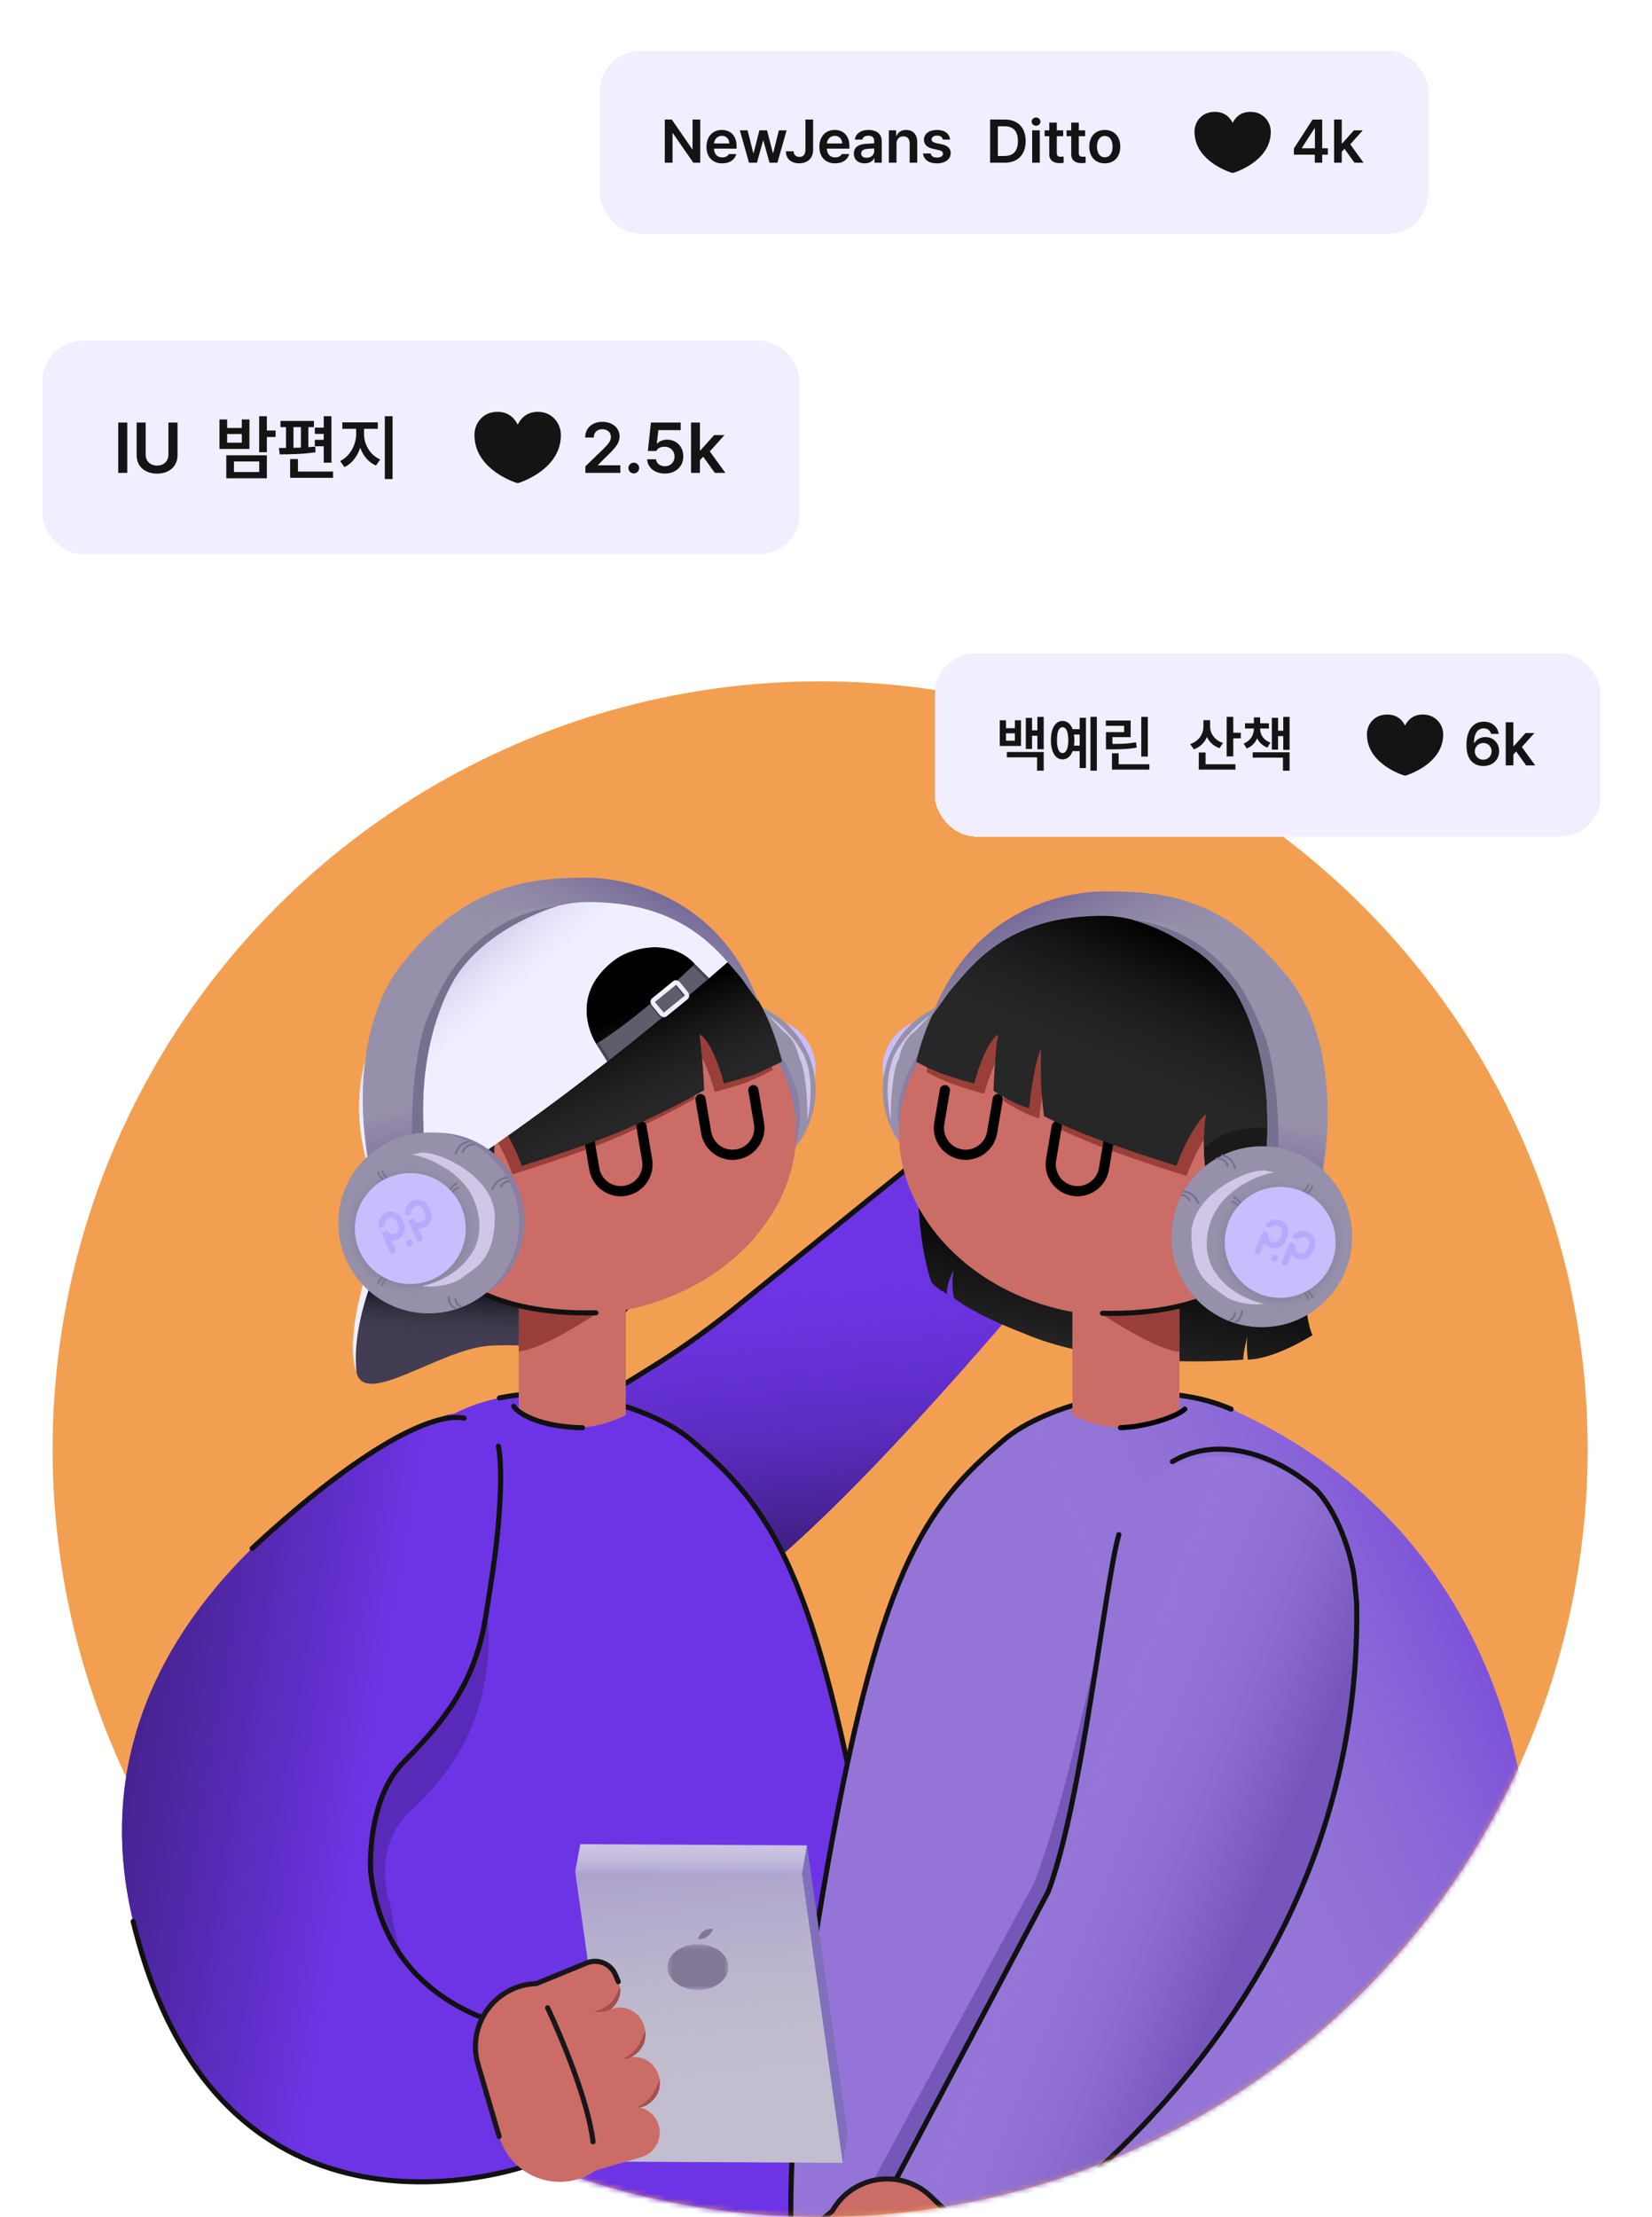 <svg width="325" height="436" viewBox="0 0 325 436" fill="none" xmlns="http://www.w3.org/2000/svg">
<circle cx="161.344" cy="285" r="151" fill="#F39F51"/>
<mask id="mask0_2372_12732" style="mask-type:alpha" maskUnits="userSpaceOnUse" x="10" y="134" width="303" height="302">
<circle cx="161.344" cy="285" r="151" fill="#151515"/>
</mask>
<g mask="url(#mask0_2372_12732)">
<path d="M244.78 201.95C244.78 201.95 159.51 313.71 133.26 319.14C132.84 319.23 132.42 319.31 132.01 319.38C113 322.59 94.63 291.38 117.62 275.6C125.87 269.93 132.55 267.19 146.94 255.35L226.53 190.89L244.78 201.95Z" fill="#6D34E5"/>
<path d="M244.78 201.95C244.78 201.95 159.51 313.71 133.26 319.14C132.84 319.23 132.42 319.31 132.01 319.38C113 322.59 94.63 291.38 117.62 275.6C125.87 269.93 132.55 267.19 146.94 255.35L226.53 190.89L244.78 201.95Z" fill="url(#paint0_linear_2372_12732)"/>
<path d="M244.78 201.95L226.53 190.89L146.94 255.35C132.55 267.19 125.87 269.93 117.62 275.6" stroke="#111111"/>
<path d="M78 234.59C78 234.59 66.52 259.15 70.14 269.97L91.41 242.1L82 234.17L78 234.6V234.59Z" fill="#F0EFFF"/>
<path d="M32.22 381.93C32.22 381.93 24.03 307.39 91.23 277.14C107.53 270.05 128.15 276.61 135.84 283.11C151.78 296.58 160.69 309.09 171.42 371.49C182.15 433.89 176.22 455.63 176.22 455.63C176.22 455.63 55.71 459.65 32.22 381.94V381.93Z" fill="#6D34E6"/>
<path d="M32.22 381.93V381.94C55.71 459.65 176.22 455.63 176.22 455.63C176.22 455.63 182.15 433.89 171.42 371.49C160.69 309.09 151.78 296.58 135.84 283.11C129.223 277.517 113.032 271.879 98.257 274.932" stroke="#111111" stroke-linecap="round"/>
<path d="M301.21 381.93C301.21 381.93 309.4 307.39 242.2 277.14C225.9 270.05 205.28 276.61 197.59 283.11C181.65 296.58 172.74 309.09 162.01 371.49C151.28 433.89 157.21 455.63 157.21 455.63C157.21 455.63 277.72 459.65 301.21 381.94V381.93Z" fill="#9475D7"/>
<path d="M301.21 381.93C301.21 381.93 309.4 307.39 242.2 277.14C225.9 270.05 205.28 276.61 197.59 283.11C181.65 296.58 172.74 309.09 162.01 371.49C151.28 433.89 157.21 455.63 157.21 455.63C157.21 455.63 277.72 459.65 301.21 381.94V381.93Z" fill="url(#paint1_linear_2372_12732)"/>
<path d="M242.2 277.14C225.9 270.05 205.28 276.61 197.59 283.11C181.65 296.58 172.74 309.09 162.01 371.49C151.28 433.89 157.21 455.63 157.21 455.63" stroke="#111111" stroke-linecap="round"/>
<path d="M82.01 234.17C82.01 234.17 68.39 254.78 70.15 269.98C71.88 276.86 86.64 265.25 96.41 264.66C106.18 264.07 114.06 266.55 117.29 263.81C120.52 261.07 151.43 233.97 142.09 188.23L82 234.16L82.01 234.17Z" fill="#423D52"/>
<path d="M82.01 234.17C82.01 234.17 68.39 254.78 70.15 269.98C71.88 276.86 86.64 265.25 96.41 264.66C106.18 264.07 114.06 266.55 117.29 263.81C120.52 261.07 151.43 233.97 142.09 188.23L82 234.16L82.01 234.17Z" fill="url(#paint2_linear_2372_12732)"/>
<path d="M102.04 255.22V277.62C102.04 277.62 110.98 284.3 123.12 278.33V255.22H102.04Z" fill="#CB6C66"/>
<path d="M150.58 220.06C156.031 220.06 160.45 215.641 160.45 210.19C160.45 204.739 156.031 200.32 150.58 200.32C145.129 200.32 140.71 204.739 140.71 210.19C140.71 215.641 145.129 220.06 150.58 220.06Z" fill="#CABDFF"/>
<path d="M142.66 232.19C152.485 232.19 160.45 224.225 160.45 214.4C160.45 204.575 152.485 196.61 142.66 196.61C132.835 196.61 124.87 204.575 124.87 214.4C124.87 224.225 132.835 232.19 142.66 232.19Z" fill="#9790AA"/>
<g filter="url(#filter0_f_2372_12732)">
<path d="M158.607 208.633C157.333 204.845 153.102 201.005 151.13 199.686L153.97 202.69C156.704 204.766 156.838 207 157.333 208.371C158.472 210.042 158.956 217.363 158.84 220.39C159.156 218.903 160.231 213.463 158.607 208.633Z" fill="#CFC6E8"/>
</g>
<path d="M157.426 219.217C157.615 213.343 153.059 206.204 151.175 204.016L150.281 205.099L153.63 210.682L155.457 219.411L154.848 228.174C155.525 227.565 157.236 225.091 157.426 219.217Z" fill="#887FA3"/>
<path d="M183.523 220.06C178.072 220.06 173.653 215.641 173.653 210.19C173.653 204.739 178.072 200.32 183.523 200.32C188.974 200.32 193.393 204.739 193.393 210.19C193.393 215.641 188.974 220.06 183.523 220.06Z" fill="#CABDFF"/>
<path d="M191.443 232.19C181.618 232.19 173.653 224.225 173.653 214.4C173.653 204.575 181.618 196.61 191.443 196.61C201.268 196.61 209.233 204.575 209.233 214.4C209.233 224.225 201.268 232.19 191.443 232.19Z" fill="#9790AA"/>
<g filter="url(#filter1_f_2372_12732)">
<path d="M175.497 208.633C176.77 204.845 181.001 201.005 182.974 199.686L180.133 202.69C177.399 204.766 177.266 207 176.77 208.371C175.631 210.042 175.148 217.363 175.264 220.39C174.947 218.903 173.873 213.463 175.497 208.633Z" fill="#CFC6E8"/>
</g>
<path d="M176.677 219.217C176.488 213.343 181.045 206.204 182.928 204.016L183.823 205.099L180.473 210.682L178.646 219.411L179.255 228.174C178.578 227.565 176.867 225.091 176.677 219.217Z" fill="#887FA3"/>
<path d="M121.841 257.857C143.944 254.114 159.348 236.235 156.248 217.922C153.147 199.61 132.716 187.798 110.613 191.54C88.51 195.283 73.106 213.162 76.207 231.475C79.307 249.787 99.739 261.599 121.841 257.857Z" fill="#CB6C66"/>
<path d="M73.86 218.81C73.86 218.81 78.8 185.98 107.7 182.78C107.7 182.78 131.39 178.92 144.1 191.56C146.71 194.81 147.19 196.6 147.76 201.74L145.72 199.68C145.72 199.68 128.17 185.84 109.25 192.43C102.65 194.83 92.48 197.98 84.86 215.56L73.86 218.82V218.81Z" fill="#F5F5F5"/>
<path d="M94.806 233.437C94.806 233.437 89.117 236.477 84.376 238.297C82.097 239.167 75.177 241.577 75.177 241.577C75.177 241.577 63.977 213.717 81.197 195.457C91.076 186.047 98.087 182.847 110.736 181.717C124.396 181.107 136.346 182.937 145.916 196.307C150.136 201.927 152.016 210.467 152.016 210.467C152.016 210.467 149.626 211.647 147.266 212.707C145.726 213.397 140.586 214.757 140.586 214.757C140.586 214.757 138.646 206.967 135.916 205.147C135.696 205.027 135.936 206.467 135.936 206.467C135.936 206.467 136.546 211.527 136.686 216.077C136.686 216.077 128.966 220.487 120.826 223.937C113.346 227.107 100.816 230.957 100.816 230.957C100.816 230.957 98.496 224.227 95.106 220.837C94.716 220.497 96.237 225.387 94.806 233.447V233.437Z" fill="#993F39"/>
<path d="M126.2 221.56L127.31 228.12C127.8 230.99 125.86 233.71 122.99 234.2C120.12 234.69 117.4 232.75 116.91 229.88L115.8 223.32" stroke="black" stroke-width="2" stroke-miterlimit="10" stroke-linecap="round"/>
<path d="M96.64 231.77C96.64 231.77 90.95 234.81 86.21 236.63C83.93 237.5 77.01 239.91 77.01 239.91C77.01 239.91 65.81 212.05 83.03 193.79C92.91 184.38 99.92 181.18 112.57 180.05C126.23 179.44 138.18 181.27 147.75 194.64C151.97 200.26 153.85 208.8 153.85 208.8C153.85 208.8 151.46 209.98 149.1 211.04C147.56 211.73 142.42 213.09 142.42 213.09C142.42 213.09 140.48 205.3 137.75 203.48C137.53 203.36 137.77 204.8 137.77 204.8C137.77 204.8 138.38 209.86 138.52 214.41C138.52 214.41 130.8 218.82 122.66 222.27C115.18 225.44 102.65 229.29 102.65 229.29C102.65 229.29 100.33 222.56 96.94 219.17C96.55 218.83 98.07 223.72 96.64 231.78V231.77Z" fill="#272727"/>
<path d="M96.64 231.77C96.64 231.77 90.95 234.81 86.21 236.63C83.93 237.5 77.01 239.91 77.01 239.91C77.01 239.91 65.81 212.05 83.03 193.79C92.91 184.38 99.92 181.18 112.57 180.05C126.23 179.44 138.18 181.27 147.75 194.64C151.97 200.26 153.85 208.8 153.85 208.8C153.85 208.8 151.46 209.98 149.1 211.04C147.56 211.73 142.42 213.09 142.42 213.09C142.42 213.09 140.48 205.3 137.75 203.48C137.53 203.36 137.77 204.8 137.77 204.8C137.77 204.8 138.38 209.86 138.52 214.41C138.52 214.41 130.8 218.82 122.66 222.27C115.18 225.44 102.65 229.29 102.65 229.29C102.65 229.29 100.33 222.56 96.94 219.17C96.55 218.83 98.07 223.72 96.64 231.78V231.77Z" fill="url(#paint3_linear_2372_12732)"/>
<path d="M148.21 214.4L149.32 220.96C149.81 223.83 147.87 226.55 145 227.04C142.13 227.53 139.41 225.59 138.92 222.72L137.81 216.16" stroke="black" stroke-width="2" stroke-miterlimit="10" stroke-linecap="round"/>
<path d="M256.31 246.68C256.31 246.68 256.4 258.82 258.19 262.59C258.19 262.59 250.85 267.3 245.48 267.39C245.48 267.39 245.1 264 245.48 262.5C245.48 262.5 244.47 266.22 244.61 267.39C244.61 267.39 218.85 269.77 201.34 262.21C190.48 257.97 187.65 255.22 187.65 255.22C187.65 255.22 187.04 252.46 187.65 249.72C187.65 249.72 186.06 252.61 186.33 254.45C186.33 254.45 184.55 253.69 183.31 252.26C183.31 252.26 178.83 241.74 181.3 217.67L256.31 246.68Z" fill="#272727"/>
<path d="M256.31 246.68C256.31 246.68 256.4 258.82 258.19 262.59C258.19 262.59 250.85 267.3 245.48 267.39C245.48 267.39 245.1 264 245.48 262.5C245.48 262.5 244.47 266.22 244.61 267.39C244.61 267.39 218.85 269.77 201.34 262.21C190.48 257.97 187.65 255.22 187.65 255.22C187.65 255.22 187.04 252.46 187.65 249.72C187.65 249.72 186.06 252.61 186.33 254.45C186.33 254.45 184.55 253.69 183.31 252.26C183.31 252.26 178.83 241.74 181.3 217.67L256.31 246.68Z" fill="url(#paint4_linear_2372_12732)"/>
<path d="M232.05 255.22V277.62C232.05 277.62 223.11 284.3 210.97 278.33V255.22H232.05Z" fill="#CB6C66"/>
<path d="M117.513 258.295C111.612 258.702 104.699 257.676 102.047 257.131L102.047 265.808C106.581 265.314 114.291 260.269 117.513 258.295Z" fill="#993F39"/>
<path d="M88.47 249.992C88.47 249.992 95.763 258.7 117.23 258.194" stroke="#111111" stroke-miterlimit="10" stroke-linecap="round"/>
<path d="M257.298 231.759C260.399 213.446 244.994 195.567 222.892 191.825C200.789 188.082 180.358 199.894 177.257 218.207C174.157 236.519 189.561 254.399 211.663 258.141C233.766 261.883 254.197 250.072 257.298 231.759Z" fill="#CB6C66"/>
<path d="M216.607 258.383C222.508 258.79 229.42 257.765 232.073 257.22L232.073 265.897C227.538 265.403 219.829 260.358 216.607 258.383Z" fill="#993F39"/>
<path d="M245.65 250.081C245.65 250.081 238.356 258.789 216.89 258.283" stroke="#111111" stroke-miterlimit="10" stroke-linecap="round"/>
<path d="M260.23 218.81C260.23 218.81 255.29 185.98 226.39 182.78C226.39 182.78 202.7 178.92 189.99 191.56C187.38 194.81 186.9 196.6 186.33 201.74L188.37 199.68C188.37 199.68 205.92 185.84 224.84 192.43C231.44 194.83 241.61 197.98 249.23 215.56L260.23 218.82V218.81Z" fill="#F5F5F5"/>
<path d="M185.89 214.4L184.78 220.96C184.29 223.83 186.23 226.55 189.1 227.04C191.97 227.53 194.69 225.59 195.18 222.72L196.29 216.16" stroke="black" stroke-width="2" stroke-miterlimit="10" stroke-linecap="round"/>
<path d="M91.46 183.77C56.35 206.88 76.31 238.59 76.31 238.59C91.32 229.96 107 218.52 119.45 208.78L117.27 205.31C117.27 205.31 111.03 195.92 121.19 188.57C124.87 186.01 132.39 184.72 136.69 189.56L139.49 192.37C142.12 190.12 143.6 188.8 143.6 188.8C129.67 172.34 104.17 175.72 91.46 183.77Z" fill="white"/>
<path d="M127.67 197.64C124.49 200.27 120.83 203.09 117.28 205.34L119.46 208.81C123.32 205.79 126.87 202.93 129.99 200.37C133.91 197.15 137.16 194.41 139.5 192.4L136.7 189.59C136.7 189.59 132.83 193.36 127.67 197.64Z" fill="#615C6C"/>
<path d="M119.46 208.81L117.28 205.34C117.454 205.23 117.629 205.118 117.803 205.005L119.967 208.413C119.799 208.545 119.63 208.677 119.46 208.81Z" fill="#494551"/>
<path d="M139.571 192.337L136.722 189.548C136.576 189.694 136.429 189.84 136.28 189.985L139.044 192.801C139.21 192.666 139.405 192.473 139.571 192.337Z" fill="#494551"/>
<path d="M128.161 197.962L129.591 199.722C129.991 200.212 130.621 200.352 131.001 200.042L135.171 196.652C135.551 196.342 135.541 195.692 135.151 195.202L133.721 193.442C133.321 192.952 132.691 192.812 132.311 193.122L128.141 196.512C127.761 196.822 127.771 197.472 128.161 197.962ZM134.511 196.022L130.551 199.242C130.491 199.292 130.411 199.282 130.371 199.222L128.801 197.352C128.751 197.292 128.761 197.212 128.821 197.162L132.781 193.942C132.841 193.892 132.921 193.902 132.961 193.962L134.531 195.832C134.581 195.892 134.571 195.972 134.511 196.022Z" fill="#2D2B33"/>
<path d="M128.29 197.8L129.72 199.56C130.12 200.05 130.75 200.19 131.13 199.88L135.3 196.49C135.68 196.18 135.67 195.53 135.28 195.04L133.85 193.28C133.45 192.79 132.82 192.65 132.44 192.96L128.27 196.35C127.89 196.66 127.9 197.31 128.29 197.8ZM134.64 195.86L130.68 199.08C130.62 199.13 130.54 199.12 130.5 199.06L128.93 197.19C128.88 197.13 128.89 197.05 128.95 197L132.91 193.78C132.97 193.73 133.05 193.74 133.09 193.8L134.66 195.67C134.71 195.73 134.7 195.81 134.64 195.86Z" fill="#F0EBFF"/>
<path d="M90.307 255.598C95.564 253.526 98.334 248.065 96.496 243.399C94.657 238.734 88.905 236.631 83.649 238.703C78.392 240.774 75.622 246.236 77.461 250.901C79.299 255.567 85.051 257.669 90.307 255.598Z" fill="#A8A8A8"/>
<path d="M83.49 242.39C83.49 242.39 81.81 243.66 80.92 245.7C80.3 247.1 80.05 248.87 80.97 250.82" stroke="#6E6E6E" stroke-miterlimit="10" stroke-linecap="round"/>
<path d="M80.91 245.71C80.91 245.71 86.14 246.2 86.56 251.35" stroke="#6E6E6E" stroke-miterlimit="10" stroke-linecap="round"/>
<path d="M255.608 247.515C257.447 242.85 254.677 237.388 249.42 235.317C244.164 233.245 238.412 235.348 236.573 240.013C234.735 244.679 237.505 250.14 242.762 252.212C248.018 254.283 253.77 252.181 255.608 247.515Z" fill="#CB6C66"/>
<path d="M207.36 221.5C209.63 222.67 211.33 223.37 213.43 224.26C220.91 227.43 233.44 231.28 233.44 231.28C233.44 231.28 235.76 224.55 239.15 221.16C239.54 220.82 238.02 225.71 239.45 233.77C239.45 233.77 245.14 236.81 249.88 238.63C252.16 239.5 256.879 239.872 256.879 239.872C256.879 239.872 267.475 212.431 250.255 194.171C240.375 184.761 236.17 183.18 223.52 182.05C209.86 181.44 198.35 181.77 188.34 196.64C184.12 202.26 182.24 210.8 182.24 210.8C182.24 210.8 184.56 212.15 186.99 213.04C190.93 214.48 193.67 215.09 193.67 215.09C193.67 215.09 195.61 207.3 198.34 205.48C198.43 205.29 198.08 207.06 198.08 207.06C198.08 207.06 197.6 211.97 197.46 216.52C197.46 216.52 198.1 217.04 200.56 218.35C201.62 218.91 203.24 219.68 204.46 219.96C204.46 219.96 205.23 211.98 206.79 208.12C206.79 208.12 206.71 214.11 206.84 215.96C206.98 218.01 207.37 221.51 207.37 221.51L207.36 221.5Z" fill="#993F39"/>
<path d="M207.89 221.56L206.78 228.12C206.29 230.99 208.23 233.71 211.1 234.2C213.97 234.69 216.69 232.75 217.18 229.88L218.29 223.32" stroke="black" stroke-width="2" stroke-miterlimit="10" stroke-linecap="round"/>
<path d="M205.36 219.5C207.63 220.67 209.33 221.37 211.43 222.26C218.91 225.43 231.44 229.28 231.44 229.28C231.44 229.28 233.76 222.55 237.15 219.16C237.54 218.82 236.02 223.71 237.45 231.77C237.45 231.77 243.14 234.81 247.88 236.63C250.16 237.5 257.08 239.91 257.08 239.91C257.08 239.91 268.28 212.05 251.06 193.79C241.18 184.38 234.17 181.18 221.52 180.05C207.86 179.44 196.35 179.77 186.34 194.64C182.12 200.26 180.24 208.8 180.24 208.8C180.24 208.8 182.56 210.15 184.99 211.04C188.93 212.48 191.67 213.09 191.67 213.09C191.67 213.09 193.61 205.3 196.34 203.48C196.43 203.29 196.08 205.06 196.08 205.06C196.08 205.06 195.6 209.97 195.46 214.52C195.46 214.52 196.1 215.04 198.56 216.35C199.62 216.91 201.24 217.68 202.46 217.96C202.46 217.96 203.23 209.98 204.79 206.12C204.79 206.12 204.71 212.11 204.84 213.96C204.98 216.01 205.37 219.51 205.37 219.51L205.36 219.5Z" fill="#272727"/>
<path d="M205.36 219.5C207.63 220.67 209.33 221.37 211.43 222.26C218.91 225.43 231.44 229.28 231.44 229.28C231.44 229.28 233.76 222.55 237.15 219.16C237.54 218.82 236.02 223.71 237.45 231.77C237.45 231.77 243.14 234.81 247.88 236.63C250.16 237.5 257.08 239.91 257.08 239.91C257.08 239.91 268.28 212.05 251.06 193.79C241.18 184.38 234.17 181.18 221.52 180.05C207.86 179.44 196.35 179.77 186.34 194.64C182.12 200.26 180.24 208.8 180.24 208.8C180.24 208.8 182.56 210.15 184.99 211.04C188.93 212.48 191.67 213.09 191.67 213.09C191.67 213.09 193.61 205.3 196.34 203.48C196.43 203.29 196.08 205.06 196.08 205.06C196.08 205.06 195.6 209.97 195.46 214.52C195.46 214.52 196.1 215.04 198.56 216.35C199.62 216.91 201.24 217.68 202.46 217.96C202.46 217.96 203.23 209.98 204.79 206.12C204.79 206.12 204.71 212.11 204.84 213.96C204.98 216.01 205.37 219.51 205.37 219.51L205.36 219.5Z" fill="url(#paint5_linear_2372_12732)"/>
<path d="M142.4 187.47C142.28 187.34 142.15 187.22 142.03 187.09C141.72 186.78 141.41 186.47 141.1 186.18C140.97 186.06 140.85 185.94 140.72 185.82C140.29 185.43 139.86 185.05 139.41 184.69C139.39 184.68 139.38 184.67 139.36 184.65C138.93 184.3 138.49 183.97 138.04 183.65C137.9 183.55 137.75 183.45 137.61 183.34C137.27 183.11 136.94 182.88 136.59 182.66C136.44 182.57 136.3 182.47 136.15 182.38C135.68 182.09 135.2 181.81 134.72 181.54C120.57 173.76 101.79 177.23 91.46 183.77C56.35 206.88 76.31 238.59 76.31 238.59C91.32 229.96 107 218.52 119.45 208.78L117.27 205.31C117.27 205.31 111.03 195.92 121.19 188.57C124.87 186.01 132.39 184.72 136.69 189.56L139.49 192.37C142.12 190.12 143.6 188.8 143.6 188.8C143.21 188.34 142.8 187.89 142.39 187.46L142.4 187.47Z" fill="#F0EFFF"/>
<path d="M142.4 187.47C142.28 187.34 142.15 187.22 142.03 187.09C141.72 186.78 141.41 186.47 141.1 186.18C140.97 186.06 140.85 185.94 140.72 185.82C140.29 185.43 139.86 185.05 139.41 184.69C139.39 184.68 139.38 184.67 139.36 184.65C138.93 184.3 138.49 183.97 138.04 183.65C137.9 183.55 137.75 183.45 137.61 183.34C137.27 183.11 136.94 182.88 136.59 182.66C136.44 182.57 136.3 182.47 136.15 182.38C135.68 182.09 135.2 181.81 134.72 181.54C120.57 173.76 101.79 177.23 91.46 183.77C56.35 206.88 76.31 238.59 76.31 238.59C91.32 229.96 107 218.52 119.45 208.78L117.27 205.31C117.27 205.31 111.03 195.92 121.19 188.57C124.87 186.01 132.39 184.72 136.69 189.56L139.49 192.37C142.12 190.12 143.6 188.8 143.6 188.8C143.21 188.34 142.8 187.89 142.39 187.46L142.4 187.47Z" fill="url(#paint6_linear_2372_12732)"/>
<path d="M72.465 228.381C72.465 228.381 67.375 204.001 79.335 189.261C91.295 174.521 103.276 172.621 115.095 172.621C115.095 172.621 139.605 171.571 149.205 197.031L146.755 193.641C146.755 193.641 146.285 192.791 144.685 190.961C141.265 187.031 134.685 178.371 118.765 177.491C113.765 177.211 107.615 176.931 96.035 185.111C86.275 193.091 82.345 204.761 83.405 224.311L72.475 228.371L72.465 228.381Z" fill="#9790AA"/>
<path d="M72.465 228.381C72.465 228.381 67.375 204.001 79.335 189.261C91.295 174.521 103.276 172.621 115.095 172.621C115.095 172.621 139.605 171.571 149.205 197.031L146.755 193.641C146.755 193.641 146.285 192.791 144.685 190.961C141.265 187.031 134.685 178.371 118.765 177.491C113.765 177.211 107.615 176.931 96.035 185.111C86.275 193.091 82.345 204.761 83.405 224.311L72.475 228.371L72.465 228.381Z" fill="url(#paint7_linear_2372_12732)"/>
<path d="M72.465 228.381L83.395 224.321C82.335 204.771 86.275 193.101 96.025 185.121C101.785 181.041 106.205 179.071 109.815 178.151C102.556 178.463 96.736 179.786 91.43 183.419C79.054 190.795 73.509 200.143 71.565 211.371C70.865 220.711 72.465 228.381 72.465 228.381Z" fill="#9790AA"/>
<path d="M83.395 224.321L72.465 228.381C72.465 228.381 71.97 222.707 71.7 220.525C75.253 217.738 80.793 217.657 83.088 217.36C83.114 218.592 83.325 223.021 83.395 224.321Z" fill="url(#paint8_linear_2372_12732)"/>
<path d="M89.8 191.901C83.126 202.859 82.855 216.845 83.364 223.028L81.077 223.125C80.887 212.452 82.624 203.674 83.892 200.731C86.467 194.755 88.593 189.233 95.772 183.769C101.514 179.399 108.499 178.227 109.571 178.227C99.013 181.674 92.784 187.319 89.8 191.901Z" fill="#78708F"/>
<path d="M84.09 257.381C94.241 257.381 102.778 251.709 103.16 240.434C103.16 230.609 95.878 222.765 85.728 222.765C75.577 222.765 67.349 230.73 67.349 240.555C67.349 250.381 73.94 257.381 84.09 257.381Z" fill="#887FA3"/>
<path d="M84.345 258.311C94.17 258.311 102.135 250.346 102.135 240.521C102.135 230.696 94.17 222.731 84.345 222.731C74.52 222.731 66.555 230.696 66.555 240.521C66.555 250.346 74.52 258.311 84.345 258.311Z" fill="#9790AA"/>
<path d="M92.171 224.533C91.694 224.605 90.201 224.964 89.637 226.929" stroke="#78708F" stroke-width="0.4" stroke-linecap="round"/>
<path d="M99.723 231.651C99.205 231.651 97.817 231.811 96.863 233.827" stroke="#78708F" stroke-width="0.4" stroke-linecap="round"/>
<path d="M89.697 257.378C89.387 257.214 88.407 256.865 88.263 255.152" stroke="#78708F" stroke-width="0.4" stroke-linecap="round"/>
<path d="M89.771 232.811C89.525 232.862 88.884 233.243 88.292 234.353" stroke="#78708F" stroke-width="0.4" stroke-linecap="round"/>
<path d="M74.417 252.389C74.444 252.139 74.761 251.464 75.808 250.768" stroke="#78708F" stroke-width="0.4" stroke-linecap="round"/>
<path d="M74.424 230.615C74.45 230.866 74.761 231.543 75.804 232.247" stroke="#78708F" stroke-width="0.4" stroke-linecap="round"/>
<path d="M93.192 225.117C92.809 225.002 91.496 225.227 91.037 226.529" stroke="#78708F" stroke-width="0.4" stroke-linecap="round"/>
<path d="M100.1 232.353C99.842 232.387 99.036 232.353 98.555 233.37" stroke="#78708F" stroke-width="0.4" stroke-linecap="round"/>
<path d="M90.713 256.996C90.48 256.881 89.768 256.657 89.581 255.533" stroke="#78708F" stroke-width="0.4" stroke-linecap="round"/>
<path d="M90.171 233.611C89.958 233.643 89.403 233.883 88.891 234.582" stroke="#78708F" stroke-width="0.4" stroke-linecap="round"/>
<path d="M75.252 252.71C75.263 252.494 75.448 251.919 76.094 251.342" stroke="#78708F" stroke-width="0.4" stroke-linecap="round"/>
<path d="M75.261 230.301C75.272 230.516 75.452 231.093 76.094 231.675" stroke="#78708F" stroke-width="0.4" stroke-linecap="round"/>
<path d="M80.717 254.43C87.789 254.43 93.522 248.697 93.522 241.625C93.522 234.553 87.789 228.82 80.717 228.82C73.645 228.82 67.912 234.553 67.912 241.625C67.912 248.697 73.645 254.43 80.717 254.43Z" fill="url(#paint9_radial_2372_12732)"/>
<path d="M236.848 225.836C240.345 221.913 246.723 221.61 249.353 221.847V225.883C242.416 226.338 238.652 227.973 237.102 229.348L236.922 227.609L236.891 226.746L236.848 225.836Z" fill="#1A1A1A"/>
<path d="M80.717 252.537C86.743 252.537 91.628 247.651 91.628 241.625C91.628 235.599 86.743 230.714 80.717 230.714C74.691 230.714 69.806 235.599 69.806 241.625C69.806 247.651 74.691 252.537 80.717 252.537Z" fill="#CABDFF"/>
<path d="M260.109 231.091C260.109 231.091 265.199 206.711 253.239 191.971C241.279 177.231 230.619 175.241 217.479 175.331C217.479 175.331 192.991 174.216 183.391 199.676L185.819 196.351C185.819 196.351 186.289 195.501 187.889 193.671C191.309 189.741 197.889 181.081 213.809 180.201C218.809 179.921 224.959 179.641 236.539 187.821C246.299 195.801 250.229 207.471 249.169 227.021L260.099 231.081L260.109 231.091Z" fill="#9790AA"/>
<path d="M260.109 231.091C260.109 231.091 265.199 206.711 253.239 191.971C241.279 177.231 230.619 175.241 217.479 175.331C217.479 175.331 192.991 174.216 183.391 199.676L185.819 196.351C185.819 196.351 186.289 195.501 187.889 193.671C191.309 189.741 197.889 181.081 213.809 180.201C218.809 179.921 224.959 179.641 236.539 187.821C246.299 195.801 250.229 207.471 249.169 227.021L260.099 231.081L260.109 231.091Z" fill="url(#paint10_linear_2372_12732)"/>
<path d="M260.109 231.091L249.179 227.031C250.239 207.481 246.299 195.811 236.549 187.831C230.789 183.751 226.369 181.781 222.759 180.861C230.018 181.173 235.838 182.496 241.144 186.128C253.52 193.505 259.065 202.852 261.009 214.081C261.709 223.421 260.109 231.091 260.109 231.091Z" fill="#9790AA"/>
<path d="M249.179 227.031L260.109 231.091C260.109 231.091 260.604 225.417 260.874 223.234C257.321 220.448 251.781 220.367 249.486 220.07C249.46 221.301 249.249 225.731 249.179 227.031Z" fill="url(#paint11_linear_2372_12732)"/>
<path d="M242.774 194.61C249.448 205.569 249.719 219.554 249.211 225.738L251.497 225.834C251.687 215.162 249.95 206.383 248.682 203.44C246.107 197.465 243.981 191.942 236.803 186.479C231.06 182.108 224.075 180.937 223.003 180.937C235.556 184.937 239.979 190.926 242.774 194.61Z" fill="#78708F"/>
<path d="M248.229 261.021C238.404 261.021 230.439 253.056 230.439 243.231C230.439 233.406 238.404 225.441 248.229 225.441C258.054 225.441 266.019 233.406 266.019 243.231C266.019 253.056 258.054 261.021 248.229 261.021Z" fill="#9790AA"/>
<path d="M240.403 227.242C240.88 227.315 242.373 227.674 242.937 229.639" stroke="#78708F" stroke-width="0.4" stroke-linecap="round"/>
<path d="M232.851 234.361C233.369 234.361 234.757 234.52 235.711 236.537" stroke="#78708F" stroke-width="0.4" stroke-linecap="round"/>
<path d="M242.877 260.087C243.187 259.923 244.167 259.575 244.311 257.862" stroke="#78708F" stroke-width="0.4" stroke-linecap="round"/>
<path d="M242.803 235.52C243.049 235.572 243.69 235.952 244.282 237.063" stroke="#78708F" stroke-width="0.4" stroke-linecap="round"/>
<path d="M258.157 255.099C258.13 254.848 257.813 254.174 256.766 253.477" stroke="#78708F" stroke-width="0.4" stroke-linecap="round"/>
<path d="M258.15 233.325C258.124 233.575 257.813 234.252 256.77 234.956" stroke="#78708F" stroke-width="0.4" stroke-linecap="round"/>
<path d="M239.382 227.826C239.765 227.711 241.078 227.936 241.537 229.239" stroke="#78708F" stroke-width="0.4" stroke-linecap="round"/>
<path d="M232.475 235.062C232.732 235.096 233.538 235.062 234.019 236.079" stroke="#78708F" stroke-width="0.4" stroke-linecap="round"/>
<path d="M241.861 259.706C242.094 259.59 242.806 259.367 242.993 258.243" stroke="#78708F" stroke-width="0.4" stroke-linecap="round"/>
<path d="M242.403 236.32C242.616 236.353 243.171 236.592 243.683 237.291" stroke="#78708F" stroke-width="0.4" stroke-linecap="round"/>
<path d="M257.322 255.419C257.311 255.204 257.126 254.629 256.48 254.051" stroke="#78708F" stroke-width="0.4" stroke-linecap="round"/>
<path d="M257.313 233.01C257.303 233.226 257.122 233.803 256.48 234.384" stroke="#78708F" stroke-width="0.4" stroke-linecap="round"/>
<path d="M251.857 257.14C244.785 257.14 239.052 251.407 239.052 244.335C239.052 237.263 244.785 231.53 251.857 231.53C258.929 231.53 264.662 237.263 264.662 244.335C264.662 251.407 258.929 257.14 251.857 257.14Z" fill="url(#paint12_radial_2372_12732)"/>
<path d="M251.857 255.246C245.831 255.246 240.946 250.361 240.946 244.335C240.946 238.309 245.831 233.423 251.857 233.423C257.883 233.423 262.768 238.309 262.768 244.335C262.768 250.361 257.883 255.246 251.857 255.246Z" fill="#CABDFF"/>
<g filter="url(#filter2_f_2372_12732)">
<path d="M203.417 370.382C210.067 352.962 214.743 327.953 217.483 318.323L230.908 322.532C239.428 327.238 249.157 339.621 249.038 355.076C248.919 370.531 235.465 388.957 225.856 404.412L188.11 442.603L171.81 428.823L203.417 370.382Z" fill="#7557B7"/>
</g>
<path d="M190.79 446.432C190.79 446.432 275.082 398.345 266.127 306.615C266.127 306.185 266.017 305.765 265.947 305.355C262.937 286.315 227.76 275.632 220.12 302.452C217.38 312.082 212.86 355.302 206.21 372.722L174.49 432.662L190.79 446.442V446.432Z" fill="#9475D7"/>
<path d="M190.79 446.432C190.79 446.432 275.082 398.345 266.127 306.615C266.127 306.185 266.017 305.765 265.947 305.355C262.937 286.315 227.76 275.632 220.12 302.452C217.38 312.082 212.86 355.302 206.21 372.722L174.49 432.662L190.79 446.442V446.432Z" fill="url(#paint13_linear_2372_12732)"/>
<path d="M220.107 301.819C218.25 308.346 215.575 330.301 211.974 349.197C210.262 358.182 208.34 366.476 206.197 372.089L174.477 432.029M190.777 445.809V445.799C190.777 445.799 268.348 401.992 266.898 315.462C266.898 315.032 266.415 310.036 266.345 309.626C265.676 305.395 263.226 297.553 258.95 293.025C251.474 286.412 239.988 282.011 230.659 287.447" stroke="#111111" stroke-linecap="round" stroke-linejoin="round"/>
<path d="M101.046 276.585C101.926 277.906 105.864 280.597 114.578 280.803" stroke="#111111" stroke-linecap="round"/>
<path d="M175.866 464.256L175.747 464.374C173.804 466.382 170.601 466.443 168.593 464.5C166.598 462.576 166.532 459.403 168.43 457.394C166.483 459.367 163.311 459.41 161.316 457.486C159.308 455.543 159.247 452.339 161.19 450.331L161.947 449.553C160.104 450.982 157.457 450.713 155.947 448.918L155.05 447.85C153.501 446.001 153.736 443.246 155.585 441.697L163.756 434.822C164.264 433.937 164.866 433.089 165.605 432.325C170.366 427.39 178.228 427.251 183.162 432.012L193.795 442.274C198.73 447.036 198.87 454.898 194.108 459.832C193.15 460.82 192.058 461.614 190.906 462.219L184.438 468.924C182.495 470.932 179.292 470.993 177.284 469.05C175.957 467.769 175.494 465.935 175.883 464.265L175.866 464.256Z" fill="#CB6C66"/>
<path d="M155.947 448.918L155.05 447.85C153.501 446.001 153.736 443.246 155.585 441.697L163.756 434.822C164.264 433.937 164.866 433.089 165.605 432.325C170.366 427.39 178.228 427.251 183.162 432.012L193.795 442.274" stroke="#18161B" stroke-linecap="round"/>
</g>
<g filter="url(#filter3_f_2372_12732)">
<path d="M95.646 329.134C93.896 340.334 89.184 348.393 80.844 356.053C72.504 363.713 76.91 374.995 76.91 374.995C79.89 403.275 107.88 406.245 107.88 406.245V421.794C107.88 421.794 49.082 429.953 32.682 384.986C18.632 326.946 66.54 301.969 83.61 293.639C88.13 291.429 94.262 294.297 95.262 299.227C95.682 301.287 95.776 304.908 95.646 308.258C95.286 317.428 96.956 320.734 95.646 329.134Z" fill="#391C74" fill-opacity="0.39"/>
</g>
<path d="M95.63 317.495C93.88 328.695 87.95 338.665 79.61 346.325C71.27 353.985 72.91 367.995 72.91 367.995C75.89 396.275 103.88 399.245 103.88 399.245V425.855C103.88 425.855 43.13 447.755 26.2 377.885C12.15 319.845 69.33 287.175 86.4 278.845C90.92 276.635 97.052 279.502 98.052 284.432C98.472 286.492 98.566 290.113 98.436 293.463C98.076 302.633 96.94 309.095 95.63 317.495Z" fill="#6D34E5"/>
<path d="M95.63 317.495C93.88 328.695 87.95 338.665 79.61 346.325C71.27 353.985 72.91 367.995 72.91 367.995C75.89 396.275 103.88 399.245 103.88 399.245V425.855C103.88 425.855 43.13 447.755 26.2 377.885C12.15 319.845 69.33 287.175 86.4 278.845C90.92 276.635 97.052 279.502 98.052 284.432C98.472 286.492 98.566 290.113 98.436 293.463C98.076 302.633 96.94 309.095 95.63 317.495Z" fill="url(#paint14_linear_2372_12732)"/>
<path d="M91.314 278.902C85.325 277.697 71.354 284.333 49.599 304.539" stroke="#111111" stroke-linecap="round"/>
<path d="M26.2 377.885C43.13 447.755 103.88 425.855 103.88 425.855V399.245C103.88 399.245 75.89 396.275 72.91 367.995C72.91 367.995 72.019 353.846 79.61 346.325C89.539 336.487 93.88 328.695 95.63 317.495C96.94 309.095 98.076 302.633 98.436 293.463C98.566 290.113 98.472 286.492 98.052 284.432" stroke="#111111" stroke-linecap="round"/>
<path d="M157.786 368.331L165.806 425.371L121.206 425.131L113.186 368.091L157.786 368.331Z" fill="#C2BECF"/>
<path d="M157.786 368.331L165.806 425.371L121.206 425.131L113.186 368.091L157.786 368.331Z" fill="url(#paint15_linear_2372_12732)"/>
<path d="M157.786 368.331L158.756 362.931L166.776 419.981L165.806 425.371L157.786 368.331Z" fill="#806FBB"/>
<path d="M157.786 368.331L158.756 362.931L166.776 419.981L165.806 425.371L157.786 368.331Z" fill="url(#paint16_linear_2372_12732)"/>
<path d="M113.186 368.091L114.156 362.691L158.756 362.931L157.786 368.331L113.186 368.091Z" fill="#CAC3E1"/>
<path d="M113.186 368.091L114.156 362.691L158.756 362.931L157.786 368.331L113.186 368.091Z" fill="url(#paint17_linear_2372_12732)"/>
<path d="M125.986 414.491L126.146 414.441C128.826 413.651 130.366 410.841 129.576 408.161C128.796 405.501 126.016 403.971 123.356 404.721C126.006 403.911 127.516 401.121 126.736 398.461C125.946 395.781 123.136 394.241 120.456 395.031L119.416 395.341C121.536 394.371 122.526 391.901 121.636 389.731L121.106 388.441C120.186 386.211 117.636 385.141 115.406 386.061L105.526 390.111C104.506 390.151 103.476 390.291 102.456 390.591C95.876 392.521 92.106 399.421 94.036 406.001L98.196 420.181C100.126 426.761 107.026 430.531 113.606 428.601C114.926 428.211 116.136 427.611 117.206 426.871L126.146 424.251C128.826 423.461 130.366 420.651 129.576 417.971C129.056 416.201 127.646 414.941 125.986 414.511V414.491Z" fill="#CB6C66"/>
<path d="M121.636 389.731L121.106 388.441C120.186 386.211 117.636 385.141 115.406 386.061L105.526 390.111C104.506 390.151 103.476 390.291 102.456 390.591C95.876 392.521 92.106 399.421 94.036 406.001L98.196 420.181" stroke="#18161B" stroke-linecap="round"/>
<path d="M107.734 394.87C110.343 400.376 115.781 413.356 116.664 421.23" stroke="#18161B" stroke-linecap="round"/>
<path d="M116.724 395.658C120.828 394.716 121.364 392.016 121.927 390.79C122.167 391.344 122.168 392.804 121.051 394.278C119.794 395.935 118.179 395.71 116.724 395.658Z" fill="#A3504B"/>
<path d="M122.636 404.905C125.856 403.194 126.386 400.605 126.949 399.378C127.003 399.964 127.182 401.495 126.065 402.969C124.808 404.625 123.342 405 122.636 404.905Z" fill="#A3504B"/>
<path d="M125.472 414.452C128.691 412.742 129.222 410.152 129.784 408.926C129.839 409.512 130.018 411.043 128.9 412.516C127.643 414.173 126.178 414.547 125.472 414.452Z" fill="#A3504B"/>
<mask id="mask1_2372_12732" style="mask-type:luminance" maskUnits="userSpaceOnUse" x="131" y="382" width="13" height="10">
<path d="M143.306 382.367H131.306V391.367H143.306V382.367Z" fill="white"/>
</mask>
<g mask="url(#mask1_2372_12732)">
<path d="M137.306 382.367C133.99 382.367 131.306 384.381 131.306 386.867C131.306 389.353 133.99 391.367 137.306 391.367C140.622 391.367 143.306 389.353 143.306 386.867C143.306 384.381 140.622 382.367 137.306 382.367Z" fill="#817796"/>
</g>
<path d="M137.306 381.321C137.661 380.187 138.652 379.217 140.306 379.386C139.995 380.092 138.918 381.655 137.306 381.321Z" fill="#817796"/>
<g filter="url(#filter4_d_2372_12732)">
<rect x="122" y="6" width="163" height="36" rx="8" fill="#F1EEFF" shape-rendering="crispEdges"/>
<path d="M141.758 19.516V28H140.398L136.379 22.199H136.309V28H134.785V19.516H136.168L140.164 25.316H140.246V19.516H141.758ZM146.082 28.129C144.166 28.129 142.988 26.852 142.988 24.859C142.988 22.891 144.184 21.555 146 21.555C147.559 21.555 148.906 22.533 148.906 24.766V25.234H144.465C144.488 26.318 145.127 26.963 146.094 26.957C146.75 26.963 147.189 26.682 147.383 26.301H148.848C148.578 27.402 147.559 28.129 146.082 28.129ZM144.471 24.215H147.477C147.471 23.348 146.885 22.715 146.023 22.715C145.127 22.715 144.523 23.406 144.471 24.215ZM151.355 28L149.551 21.637H151.074L152.199 26.113H152.258L153.395 21.637H154.906L156.055 26.09H156.113L157.227 21.637H158.75L156.945 28H155.387L154.191 23.688H154.109L152.914 28H151.355ZM162.453 19.516H163.965V25.48C163.965 27.121 162.869 28.117 161.234 28.117C159.746 28.117 158.604 27.309 158.609 25.75H160.133C160.139 26.441 160.607 26.857 161.293 26.863C162.031 26.857 162.447 26.383 162.453 25.48V19.516ZM168.289 28.129C166.373 28.129 165.195 26.852 165.195 24.859C165.195 22.891 166.391 21.555 168.207 21.555C169.766 21.555 171.113 22.533 171.113 24.766V25.234H166.672C166.695 26.318 167.334 26.963 168.301 26.957C168.957 26.963 169.396 26.682 169.59 26.301H171.055C170.785 27.402 169.766 28.129 168.289 28.129ZM166.678 24.215H169.684C169.678 23.348 169.092 22.715 168.23 22.715C167.334 22.715 166.73 23.406 166.678 24.215ZM171.98 26.207C171.98 24.777 173.17 24.361 174.348 24.285C174.793 24.25 175.701 24.209 175.982 24.197L175.977 23.688C175.977 23.055 175.572 22.691 174.828 22.691C174.16 22.691 173.75 22.996 173.633 23.453H172.191C172.297 22.369 173.27 21.555 174.863 21.555C176.07 21.555 177.465 22.053 177.465 23.746V28H176.035V27.121H175.988C175.707 27.66 175.115 28.129 174.113 28.129C172.9 28.129 171.98 27.467 171.98 26.207ZM173.422 26.195C173.422 26.746 173.873 27.027 174.5 27.027C175.408 27.027 175.988 26.43 175.988 25.715L175.982 25.193C175.713 25.205 174.881 25.258 174.582 25.281C173.873 25.34 173.422 25.639 173.422 26.195ZM180.371 24.273V28H178.871V21.637H180.301V22.715H180.383C180.67 22.006 181.32 21.555 182.27 21.555C183.588 21.555 184.455 22.422 184.449 23.945V28H182.961V24.18C182.961 23.324 182.498 22.814 181.719 22.82C180.928 22.814 180.371 23.348 180.371 24.273ZM189.488 23.453C189.395 22.973 188.996 22.662 188.363 22.668C187.725 22.662 187.256 22.984 187.262 23.418C187.256 23.746 187.52 23.992 188.164 24.145L189.242 24.367C190.443 24.631 191.029 25.188 191.035 26.102C191.029 27.297 189.98 28.129 188.316 28.129C186.699 28.129 185.744 27.402 185.586 26.184H187.109C187.197 26.729 187.619 26.998 188.316 26.992C189.037 26.998 189.506 26.705 189.512 26.23C189.506 25.861 189.219 25.627 188.586 25.492L187.566 25.27C186.383 25.029 185.768 24.408 185.773 23.5C185.768 22.322 186.787 21.555 188.34 21.555C189.857 21.555 190.795 22.299 190.906 23.453H189.488Z" fill="#141414"/>
<path d="M201.668 28H198.785V19.516H201.715C204.246 19.516 205.775 21.104 205.781 23.746C205.775 26.4 204.246 28 201.668 28ZM200.309 26.676H201.586C203.361 26.682 204.258 25.703 204.258 23.746C204.258 21.801 203.361 20.834 201.633 20.84H200.309V26.676ZM207.059 28V21.637H208.559V28H207.059ZM206.953 19.914C206.953 19.469 207.346 19.105 207.82 19.105C208.295 19.105 208.688 19.469 208.688 19.914C208.688 20.365 208.295 20.729 207.82 20.734C207.346 20.729 206.953 20.365 206.953 19.914ZM213.164 21.637V22.785H211.91V26.09C211.91 26.699 212.215 26.822 212.59 26.828C212.766 26.834 213.059 26.816 213.246 26.805V28.023C213.07 28.053 212.783 28.088 212.402 28.082C211.277 28.088 210.41 27.531 210.422 26.336V22.785H209.508V21.637H210.422V20.113H211.91V21.637H213.164ZM217.488 21.637V22.785H216.234V26.09C216.234 26.699 216.539 26.822 216.914 26.828C217.09 26.834 217.383 26.816 217.57 26.805V28.023C217.395 28.053 217.107 28.088 216.727 28.082C215.602 28.088 214.734 27.531 214.746 26.336V22.785H213.832V21.637H214.746V20.113H216.234V21.637H217.488ZM221.344 28.129C219.486 28.129 218.297 26.811 218.297 24.848C218.297 22.867 219.486 21.555 221.344 21.555C223.207 21.555 224.396 22.867 224.391 24.848C224.396 26.811 223.207 28.129 221.344 28.129ZM219.809 24.836C219.809 26.002 220.318 26.934 221.355 26.934C222.375 26.934 222.885 26.002 222.879 24.836C222.885 23.67 222.375 22.732 221.355 22.738C220.318 22.732 219.809 23.67 219.809 24.836Z" fill="#141414"/>
<path fill-rule="evenodd" clip-rule="evenodd" d="M250.556 18.031C248.462 17.812 247.232 18.773 246.504 20.144C245.776 18.773 244.545 17.819 242.452 18.031C240.358 18.243 239.023 19.946 239 21.839C238.948 27.237 244.935 29.527 246.249 29.958C246.414 30.014 246.586 30.014 246.751 29.958C248.064 29.52 254.06 27.237 254 21.839C253.977 19.946 252.544 18.236 250.548 18.031H250.556Z" fill="#141414"/>
<path d="M258.551 26.418V25.199L262.219 19.516H264.117V25.164H265.23V26.418H264.117V28H262.664V26.418H258.551ZM260.109 25.164H262.688V21.25H262.594L260.109 25.105V25.164ZM266.461 28V19.516H267.961V24.191H268.066L270.352 21.637H272.098L269.631 24.379L272.25 28H270.469L268.512 25.27L267.961 25.855V28H266.461Z" fill="#141414"/>
</g>
<g filter="url(#filter5_d_2372_12732)">
<rect x="187.919" y="124.531" width="131" height="36" rx="8" fill="#F1EEFF" shape-rendering="crispEdges"/>
<path d="M201.911 137.66V139.219H203.657V137.66H204.864V142.711H200.681V137.66H201.911ZM201.911 141.679H203.657V140.226H201.911V141.679ZM202.075 144.949V143.894H209.329V147.574H208.028V144.949H202.075ZM205.813 143.297V137.191H207.032V139.629H208.087V136.992H209.329V143.355H208.087V140.695H207.032V143.297H205.813ZM219.782 136.98V147.574H218.528V136.98H219.782ZM210.747 141.562C210.747 139.23 211.649 137.783 213.032 137.789C213.929 137.783 214.626 138.375 215.018 139.406H216.407V137.168H217.638V147.058H216.407V143.719H215.018C214.632 144.756 213.929 145.353 213.032 145.347C211.649 145.353 210.747 143.9 210.747 141.562ZM211.942 141.562C211.931 143.22 212.335 144.111 213.032 144.105C213.735 144.111 214.169 143.22 214.169 141.562C214.169 139.91 213.735 139.013 213.032 139.019C212.335 139.013 211.931 139.91 211.942 141.562ZM215.282 140.461C215.335 140.801 215.364 141.17 215.364 141.562C215.364 141.949 215.335 142.312 215.288 142.652H216.407V140.461H215.282ZM229.813 136.992V144.785H228.524V136.992H229.813ZM221.552 138.75V137.707H226.438V140.976H222.852V142.312C224.768 142.312 226.034 142.254 227.493 141.984L227.634 143.027C226.034 143.326 224.645 143.379 222.477 143.379H221.575V139.992H225.149V138.75H221.552ZM222.759 147.363V144.152H224.071V146.308H230.106V147.363H222.759Z" fill="#141414"/>
<path d="M242.067 138.855C242.056 140.244 242.935 141.574 244.599 142.113L243.919 143.144C242.747 142.746 241.909 141.949 241.446 140.929C240.977 142.054 240.104 142.933 238.868 143.367L238.142 142.336C239.882 141.767 240.755 140.349 240.755 138.844V137.636H242.067V138.855ZM239.841 147.363V144H241.177V146.308H247.048V147.363H239.841ZM245.325 144.761V136.98H246.626V140.109H248.102V141.211H246.626V144.761H245.325ZM251.911 139.359C251.911 140.478 252.591 141.586 253.927 142.043L253.341 143.027C252.368 142.67 251.7 142.002 251.319 141.187C250.95 142.078 250.276 142.81 249.274 143.203L248.665 142.242C250.007 141.715 250.669 140.56 250.681 139.359V139.277H248.935V138.258H250.681V137.097H251.911V138.258H253.634V139.277H251.911V139.359ZM250.446 145.008V143.953H257.7V147.574H256.399V145.008H250.446ZM254.208 143.426V137.168H255.438V139.711H256.458V136.992H257.7V143.472H256.458V140.765H255.438V143.426H254.208Z" fill="#141414"/>
<path fill-rule="evenodd" clip-rule="evenodd" d="M284.474 136.562C282.381 136.343 281.15 137.304 280.423 138.675C279.695 137.304 278.464 136.35 276.371 136.562C274.277 136.774 272.942 138.477 272.919 140.37C272.867 145.768 278.854 148.058 280.167 148.489C280.333 148.545 280.505 148.545 280.67 148.489C281.983 148.051 287.978 145.768 287.918 140.37C287.896 138.477 286.463 136.767 284.467 136.562H284.474Z" fill="#141414"/>
<path d="M295.798 146.648C294.14 146.636 292.487 145.652 292.493 142.523C292.493 139.623 293.811 137.929 295.892 137.929C297.526 137.929 298.651 138.955 298.845 140.332H297.333C297.181 139.681 296.665 139.248 295.892 139.254C294.661 139.248 293.976 140.338 293.97 142.125H294.052C294.485 141.392 295.3 140.959 296.231 140.965C297.755 140.959 298.933 142.113 298.927 143.719C298.933 145.406 297.673 146.66 295.798 146.648ZM294.134 143.765C294.145 144.65 294.837 145.412 295.798 145.418C296.741 145.412 297.444 144.685 297.45 143.754C297.444 142.851 296.765 142.125 295.821 142.125C294.866 142.125 294.145 142.881 294.134 143.765ZM300.227 146.531V138.047H301.727V142.722H301.833L304.118 140.168H305.864L303.397 142.91L306.017 146.531H304.235L302.278 143.801L301.727 144.386V146.531H300.227Z" fill="#141414"/>
</g>
<g filter="url(#filter6_d_2372_12732)">
<rect x="8.344" y="63" width="149" height="42" rx="8" fill="#F1EEFF" shape-rendering="crispEdges"/>
<path d="M25.037 79.102V89H23.26V79.102H25.037ZM33.131 79.102H34.922V85.568C34.915 87.694 33.316 89.15 30.903 89.15C28.476 89.15 26.89 87.694 26.883 85.568V79.102H28.66V85.418C28.667 86.669 29.535 87.558 30.903 87.564C32.27 87.558 33.131 86.669 33.131 85.418V79.102Z" fill="#141414"/>
<path d="M52.502 85.541V90.066H44.518V85.541H52.502ZM43.178 84.297V78.5H44.682V80.168H47.567V78.5H49.071V84.297H43.178ZM44.682 83.066H47.567V81.357H44.682V83.066ZM46.022 88.836H50.998V86.758H46.022V88.836ZM50.985 84.939V77.857H52.502V80.674H54.225V81.945H52.502V84.939H50.985ZM65.203 77.857V86.99H63.686V83.764H61.936V82.506H63.686V81.33H61.936V80.1H63.686V77.857H65.203ZM54.867 84.106C55.298 84.106 55.77 84.106 56.262 84.099V80.004H55.182V78.787H61.758V80.004H60.664V83.955C61.129 83.921 61.58 83.88 62.018 83.832L62.086 84.939C59.742 85.315 57 85.363 55.032 85.363L54.867 84.106ZM57.082 89.971V86.279H58.614V88.74H65.518V89.971H57.082ZM57.739 84.078C58.217 84.071 58.709 84.051 59.201 84.03V80.004H57.739V84.078ZM71.615 81.371C71.615 83.394 72.805 85.527 74.801 86.361L73.967 87.564C72.504 86.929 71.438 85.637 70.87 84.064C70.303 85.76 69.216 87.182 67.774 87.865L66.899 86.676C68.847 85.773 70.064 83.47 70.071 81.371V80.332H67.35V79.074H74.323V80.332H71.615V81.371ZM75.703 90.217V77.857H77.235V90.217H75.703Z" fill="#141414"/>
<path fill-rule="evenodd" clip-rule="evenodd" d="M106.44 77.036C104.068 76.781 102.673 77.902 101.848 79.501C101.023 77.902 99.629 76.789 97.256 77.036C94.884 77.284 93.37 79.27 93.344 81.479C93.285 87.777 100.071 90.448 101.559 90.951C101.746 91.016 101.942 91.016 102.129 90.951C103.617 90.439 110.412 87.777 110.343 81.479C110.318 79.27 108.694 77.275 106.432 77.036H106.44Z" fill="#141414"/>
<path d="M115.164 89V87.715L118.664 84.338C119.662 83.34 120.182 82.752 120.182 81.918C120.182 80.995 119.45 80.414 118.487 80.414C117.468 80.414 116.812 81.05 116.819 82.055H115.123C115.116 80.182 116.525 78.965 118.5 78.965C120.524 78.965 121.884 80.175 121.891 81.836C121.884 82.95 121.351 83.853 119.403 85.691L117.639 87.441V87.51H122.041V89H115.164ZM124.694 89.109C124.106 89.109 123.62 88.631 123.627 88.043C123.62 87.469 124.106 86.997 124.694 86.99C125.261 86.997 125.746 87.469 125.746 88.043C125.746 88.631 125.261 89.109 124.694 89.109ZM130.805 89.137C128.829 89.137 127.373 87.954 127.319 86.32H129.055C129.11 87.12 129.868 87.694 130.805 87.701C131.912 87.694 132.712 86.894 132.705 85.801C132.712 84.666 131.892 83.866 130.75 83.859C129.978 83.853 129.417 84.126 129.11 84.707H127.455L128.057 79.102H133.908V80.592H129.52L129.219 83.217H129.315C129.698 82.786 130.415 82.472 131.229 82.465C133.068 82.472 134.435 83.839 134.428 85.746C134.435 87.722 132.945 89.137 130.805 89.137ZM135.946 89V79.102H137.696V84.557H137.819L140.485 81.576H142.522L139.644 84.775L142.699 89H140.621L138.338 85.814L137.696 86.498V89H135.946Z" fill="#141414"/>
</g>
<path d="M76.702 246.205L75.024 242.48L76.132 241.981L77.811 245.706C77.949 246.012 77.812 246.372 77.506 246.509C77.2 246.647 76.84 246.511 76.702 246.205Z" fill="#B9A9FD"/>
<path d="M81.954 243.841L80.276 240.117L81.384 239.618L83.063 243.342C83.201 243.648 83.064 244.008 82.758 244.146C82.452 244.283 82.092 244.147 81.954 243.841Z" fill="#B9A9FD"/>
<path d="M80.783 245.045C81.117 244.894 81.266 244.501 81.116 244.167C80.965 243.832 80.572 243.683 80.238 243.834C79.903 243.984 79.754 244.377 79.905 244.712C80.055 245.046 80.448 245.195 80.783 245.045Z" fill="#B9A9FD"/>
<path d="M75.904 238.501C77.13 237.954 78.567 238.507 79.117 239.737L79.118 239.738L79.478 240.529C80.027 241.761 79.479 243.2 78.251 243.748C77.024 244.295 75.587 243.741 75.037 242.51L76.147 242.014C76.421 242.627 77.144 242.906 77.754 242.633C78.371 242.358 78.641 241.637 78.368 241.024L78.008 240.234C77.734 239.622 77.011 239.343 76.401 239.616C75.862 239.856 75.583 240.449 75.713 241.006L74.594 241.509C74.192 240.329 74.746 239.018 75.904 238.501Z" fill="#B9A9FD"/>
<path d="M81.155 236.137C82.382 235.59 83.819 236.143 84.369 237.373L84.369 237.374L84.73 238.165C85.279 239.397 84.731 240.836 83.503 241.384C82.276 241.931 80.838 241.377 80.289 240.146L81.399 239.65C81.672 240.263 82.396 240.542 83.006 240.269C83.623 239.994 83.893 239.273 83.619 238.66L83.26 237.871C82.986 237.258 82.263 236.979 81.652 237.252C81.113 237.492 80.835 238.085 80.965 238.642L79.846 239.145C79.443 237.965 79.998 236.654 81.155 236.137Z" fill="#B9A9FD"/>
<path d="M246.878 245.836L248.466 242.072L249.586 242.545L247.998 246.309C247.867 246.618 247.511 246.763 247.202 246.633C246.892 246.502 246.747 246.145 246.878 245.836Z" fill="#B9A9FD"/>
<path d="M252.183 248.077L253.771 244.313L254.891 244.786L253.303 248.55C253.173 248.859 252.816 249.004 252.507 248.874C252.198 248.743 252.053 248.386 252.183 248.077Z" fill="#B9A9FD"/>
<path d="M250.504 248.037C250.842 248.18 251.232 248.022 251.374 247.684C251.517 247.346 251.359 246.957 251.021 246.814C250.683 246.671 250.294 246.83 250.151 247.167C250.008 247.505 250.167 247.895 250.504 248.037Z" fill="#B9A9FD"/>
<path d="M251.98 240.01C253.216 240.536 253.789 241.966 253.261 243.206L253.261 243.207L252.926 244.009C252.397 245.249 250.969 245.827 249.733 245.3C248.497 244.772 247.925 243.343 248.453 242.102L249.571 242.578C249.308 243.196 249.596 243.915 250.211 244.178C250.833 244.442 251.545 244.149 251.808 243.532L252.142 242.731C252.405 242.114 252.117 241.394 251.502 241.132C250.959 240.901 250.335 241.1 250.016 241.574L248.885 241.097C249.477 239.998 250.814 239.513 251.98 240.01Z" fill="#B9A9FD"/>
<path d="M257.286 242.251C258.522 242.777 259.094 244.206 258.566 245.447L258.566 245.448L258.232 246.25C257.703 247.49 256.275 248.068 255.038 247.541C253.802 247.013 253.23 245.583 253.759 244.342L254.877 244.819C254.614 245.437 254.902 246.156 255.517 246.418C256.138 246.683 256.851 246.39 257.113 245.773L257.447 244.972C257.71 244.355 257.423 243.635 256.807 243.373C256.265 243.142 255.641 243.341 255.321 243.815L254.191 243.338C254.782 242.239 256.119 241.754 257.286 242.251Z" fill="#B9A9FD"/>
<g filter="url(#filter7_f_2372_12732)">
<path d="M93.07 235.638C90.465 229.909 83.252 227.28 80.974 227.096L83.012 226.653L84.711 226.851C89.294 227.883 97.38 232.561 97.339 239.353C97.288 247.843 93.513 249.264 91.084 251.163C89.14 252.682 85.737 253.263 83.012 252.951C88.31 251.767 91.379 248.641 92.251 247.227C93.61 245.751 95.676 241.367 93.07 235.638Z" fill="#CFC6E8"/>
</g>
<g filter="url(#filter8_f_2372_12732)">
<path d="M238.647 239.136C241.253 233.406 248.465 230.778 250.743 230.594L248.706 230.151L247.006 230.349C242.423 231.381 234.337 236.059 234.378 242.851C234.429 251.341 238.204 252.762 240.634 254.661C242.578 256.18 245.981 256.761 248.706 256.449C243.407 255.264 240.338 252.139 239.466 250.725C238.108 249.249 236.041 244.865 238.647 239.136Z" fill="#CFC6E8"/>
</g>
<path d="M130.234 195.212C130.182 195.154 130.189 195.064 130.249 195.015L132.388 193.277C132.444 193.231 132.526 193.237 132.575 193.291C132.627 193.349 132.62 193.439 132.56 193.488L130.421 195.227C130.365 195.273 130.282 195.266 130.234 195.212Z" fill="white"/>
<path d="M129.811 195.522C129.763 195.464 129.771 195.378 129.83 195.33L129.943 195.238C130.001 195.191 130.087 195.199 130.134 195.257C130.182 195.315 130.174 195.402 130.115 195.45L130.002 195.541C129.944 195.589 129.858 195.58 129.811 195.522Z" fill="white"/>
<path d="M233.092 277.133C231.467 278.671 225.407 280.642 220.445 280.787" stroke="black" stroke-linecap="round"/>
<defs>
<filter id="filter0_f_2372_12732" x="149.13" y="197.686" width="12.352" height="24.704" filterUnits="userSpaceOnUse" color-interpolation-filters="sRGB">
<feFlood flood-opacity="0" result="BackgroundImageFix"/>
<feBlend mode="normal" in="SourceGraphic" in2="BackgroundImageFix" result="shape"/>
<feGaussianBlur stdDeviation="1" result="effect1_foregroundBlur_2372_12732"/>
</filter>
<filter id="filter1_f_2372_12732" x="172.622" y="197.686" width="12.352" height="24.704" filterUnits="userSpaceOnUse" color-interpolation-filters="sRGB">
<feFlood flood-opacity="0" result="BackgroundImageFix"/>
<feBlend mode="normal" in="SourceGraphic" in2="BackgroundImageFix" result="shape"/>
<feGaussianBlur stdDeviation="1" result="effect1_foregroundBlur_2372_12732"/>
</filter>
<filter id="filter2_f_2372_12732" x="167.81" y="314.323" width="85.228" height="132.28" filterUnits="userSpaceOnUse" color-interpolation-filters="sRGB">
<feFlood flood-opacity="0" result="BackgroundImageFix"/>
<feBlend mode="normal" in="SourceGraphic" in2="BackgroundImageFix" result="shape"/>
<feGaussianBlur stdDeviation="2" result="effect1_foregroundBlur_2372_12732"/>
</filter>
<filter id="filter3_f_2372_12732" x="26.137" y="288.883" width="85.744" height="137.49" filterUnits="userSpaceOnUse" color-interpolation-filters="sRGB">
<feFlood flood-opacity="0" result="BackgroundImageFix"/>
<feBlend mode="normal" in="SourceGraphic" in2="BackgroundImageFix" result="shape"/>
<feGaussianBlur stdDeviation="2" result="effect1_foregroundBlur_2372_12732"/>
</filter>
<filter id="filter4_d_2372_12732" x="108" y="0" width="183" height="56" filterUnits="userSpaceOnUse" color-interpolation-filters="sRGB">
<feFlood flood-opacity="0" result="BackgroundImageFix"/>
<feColorMatrix in="SourceAlpha" type="matrix" values="0 0 0 0 0 0 0 0 0 0 0 0 0 0 0 0 0 0 127 0" result="hardAlpha"/>
<feOffset dx="-4" dy="4"/>
<feGaussianBlur stdDeviation="5"/>
<feComposite in2="hardAlpha" operator="out"/>
<feColorMatrix type="matrix" values="0 0 0 0 0 0 0 0 0 0 0 0 0 0 0 0 0 0 0.3 0"/>
<feBlend mode="normal" in2="BackgroundImageFix" result="effect1_dropShadow_2372_12732"/>
<feBlend mode="normal" in="SourceGraphic" in2="effect1_dropShadow_2372_12732" result="shape"/>
</filter>
<filter id="filter5_d_2372_12732" x="173.919" y="118.531" width="151" height="56" filterUnits="userSpaceOnUse" color-interpolation-filters="sRGB">
<feFlood flood-opacity="0" result="BackgroundImageFix"/>
<feColorMatrix in="SourceAlpha" type="matrix" values="0 0 0 0 0 0 0 0 0 0 0 0 0 0 0 0 0 0 127 0" result="hardAlpha"/>
<feOffset dx="-4" dy="4"/>
<feGaussianBlur stdDeviation="5"/>
<feComposite in2="hardAlpha" operator="out"/>
<feColorMatrix type="matrix" values="0 0 0 0 0 0 0 0 0 0 0 0 0 0 0 0 0 0 0.2 0"/>
<feBlend mode="normal" in2="BackgroundImageFix" result="effect1_dropShadow_2372_12732"/>
<feBlend mode="normal" in="SourceGraphic" in2="effect1_dropShadow_2372_12732" result="shape"/>
</filter>
<filter id="filter6_d_2372_12732" x="0.344" y="59" width="165" height="58" filterUnits="userSpaceOnUse" color-interpolation-filters="sRGB">
<feFlood flood-opacity="0" result="BackgroundImageFix"/>
<feColorMatrix in="SourceAlpha" type="matrix" values="0 0 0 0 0 0 0 0 0 0 0 0 0 0 0 0 0 0 127 0" result="hardAlpha"/>
<feOffset dy="4"/>
<feGaussianBlur stdDeviation="4"/>
<feComposite in2="hardAlpha" operator="out"/>
<feColorMatrix type="matrix" values="0 0 0 0 0 0 0 0 0 0 0 0 0 0 0 0 0 0 0.25 0"/>
<feBlend mode="normal" in2="BackgroundImageFix" result="effect1_dropShadow_2372_12732"/>
<feBlend mode="normal" in="SourceGraphic" in2="effect1_dropShadow_2372_12732" result="shape"/>
</filter>
<filter id="filter7_f_2372_12732" x="76.974" y="222.653" width="24.365" height="34.38" filterUnits="userSpaceOnUse" color-interpolation-filters="sRGB">
<feFlood flood-opacity="0" result="BackgroundImageFix"/>
<feBlend mode="normal" in="SourceGraphic" in2="BackgroundImageFix" result="shape"/>
<feGaussianBlur stdDeviation="2" result="effect1_foregroundBlur_2372_12732"/>
</filter>
<filter id="filter8_f_2372_12732" x="230.378" y="226.151" width="24.365" height="34.38" filterUnits="userSpaceOnUse" color-interpolation-filters="sRGB">
<feFlood flood-opacity="0" result="BackgroundImageFix"/>
<feBlend mode="normal" in="SourceGraphic" in2="BackgroundImageFix" result="shape"/>
<feGaussianBlur stdDeviation="2" result="effect1_foregroundBlur_2372_12732"/>
</filter>
<linearGradient id="paint0_linear_2372_12732" x1="172.039" y1="243.615" x2="177.35" y2="306.609" gradientUnits="userSpaceOnUse">
<stop stop-color="#6D34E5" stop-opacity="0"/>
<stop offset="1" stop-color="#381C74"/>
</linearGradient>
<linearGradient id="paint1_linear_2372_12732" x1="291.745" y1="305.443" x2="225.806" y2="334.211" gradientUnits="userSpaceOnUse">
<stop stop-color="#7749DB"/>
<stop offset="1" stop-color="#9273D4" stop-opacity="0"/>
</linearGradient>
<linearGradient id="paint2_linear_2372_12732" x1="100.067" y1="252.49" x2="99.43" y2="264.152" gradientUnits="userSpaceOnUse">
<stop/>
<stop offset="1" stop-color="#423E52" stop-opacity="0"/>
</linearGradient>
<linearGradient id="paint3_linear_2372_12732" x1="119.926" y1="200.557" x2="128.823" y2="221.245" gradientUnits="userSpaceOnUse">
<stop/>
<stop offset="1" stop-color="#272727" stop-opacity="0"/>
</linearGradient>
<linearGradient id="paint4_linear_2372_12732" x1="226.527" y1="241.276" x2="220.784" y2="270.082" gradientUnits="userSpaceOnUse">
<stop/>
<stop offset="1" stop-opacity="0"/>
</linearGradient>
<linearGradient id="paint5_linear_2372_12732" x1="234.603" y1="184.771" x2="221.536" y2="215.882" gradientUnits="userSpaceOnUse">
<stop/>
<stop offset="1" stop-color="#272727" stop-opacity="0"/>
</linearGradient>
<linearGradient id="paint6_linear_2372_12732" x1="91.559" y1="184.089" x2="103.114" y2="197.392" gradientUnits="userSpaceOnUse">
<stop stop-color="#6053AF" stop-opacity="0.3"/>
<stop offset="1" stop-color="#F1F0FF" stop-opacity="0"/>
</linearGradient>
<linearGradient id="paint7_linear_2372_12732" x1="136.766" y1="176.524" x2="124.546" y2="199.249" gradientUnits="userSpaceOnUse">
<stop stop-color="#6F6295"/>
<stop offset="1" stop-color="#9790AA" stop-opacity="0"/>
</linearGradient>
<linearGradient id="paint8_linear_2372_12732" x1="77.025" y1="218.467" x2="78.343" y2="224.953" gradientUnits="userSpaceOnUse">
<stop stop-color="#887DA6" stop-opacity="0"/>
<stop offset="1" stop-color="#887DA6"/>
</linearGradient>
<radialGradient id="paint9_radial_2372_12732" cx="0" cy="0" r="1" gradientUnits="userSpaceOnUse" gradientTransform="translate(80.717 241.946) rotate(86.242) scale(13.298)">
<stop offset="0.543" stop-color="#5F5971"/>
<stop offset="1" stop-color="#9790AA" stop-opacity="0"/>
</radialGradient>
<linearGradient id="paint10_linear_2372_12732" x1="195.808" y1="179.233" x2="208.028" y2="201.958" gradientUnits="userSpaceOnUse">
<stop stop-color="#6F6295"/>
<stop offset="1" stop-color="#9790AA" stop-opacity="0"/>
</linearGradient>
<linearGradient id="paint11_linear_2372_12732" x1="255.549" y1="221.177" x2="254.231" y2="227.662" gradientUnits="userSpaceOnUse">
<stop stop-color="#887DA6" stop-opacity="0"/>
<stop offset="1" stop-color="#887DA6"/>
</linearGradient>
<radialGradient id="paint12_radial_2372_12732" cx="0" cy="0" r="1" gradientUnits="userSpaceOnUse" gradientTransform="translate(251.857 244.656) rotate(93.758) scale(13.298)">
<stop offset="0.543" stop-color="#5F5971"/>
<stop offset="1" stop-color="#9790AA" stop-opacity="0"/>
</radialGradient>
<linearGradient id="paint13_linear_2372_12732" x1="226.896" y1="424.771" x2="190.191" y2="409.911" gradientUnits="userSpaceOnUse">
<stop stop-color="#7655BC"/>
<stop offset="1" stop-color="#9576D8" stop-opacity="0"/>
</linearGradient>
<linearGradient id="paint14_linear_2372_12732" x1="24" y1="327.114" x2="75.291" y2="335.946" gradientUnits="userSpaceOnUse">
<stop stop-color="#422187"/>
<stop offset="1" stop-color="#6D34E5"/>
</linearGradient>
<linearGradient id="paint15_linear_2372_12732" x1="135.24" y1="368.091" x2="139.496" y2="416.279" gradientUnits="userSpaceOnUse">
<stop stop-color="#ADA3CC"/>
<stop offset="1" stop-color="#C2BECF" stop-opacity="0"/>
</linearGradient>
<linearGradient id="paint16_linear_2372_12732" x1="158.337" y1="364.828" x2="166.254" y2="423.901" gradientUnits="userSpaceOnUse">
<stop stop-color="#806FBB"/>
<stop offset="1" stop-color="#806FBB" stop-opacity="0"/>
</linearGradient>
<linearGradient id="paint17_linear_2372_12732" x1="135.971" y1="362.691" x2="135.971" y2="368.331" gradientUnits="userSpaceOnUse">
<stop stop-color="#CAC3E1" stop-opacity="0"/>
<stop offset="1" stop-color="#B1A6D6"/>
</linearGradient>
</defs>
</svg>
